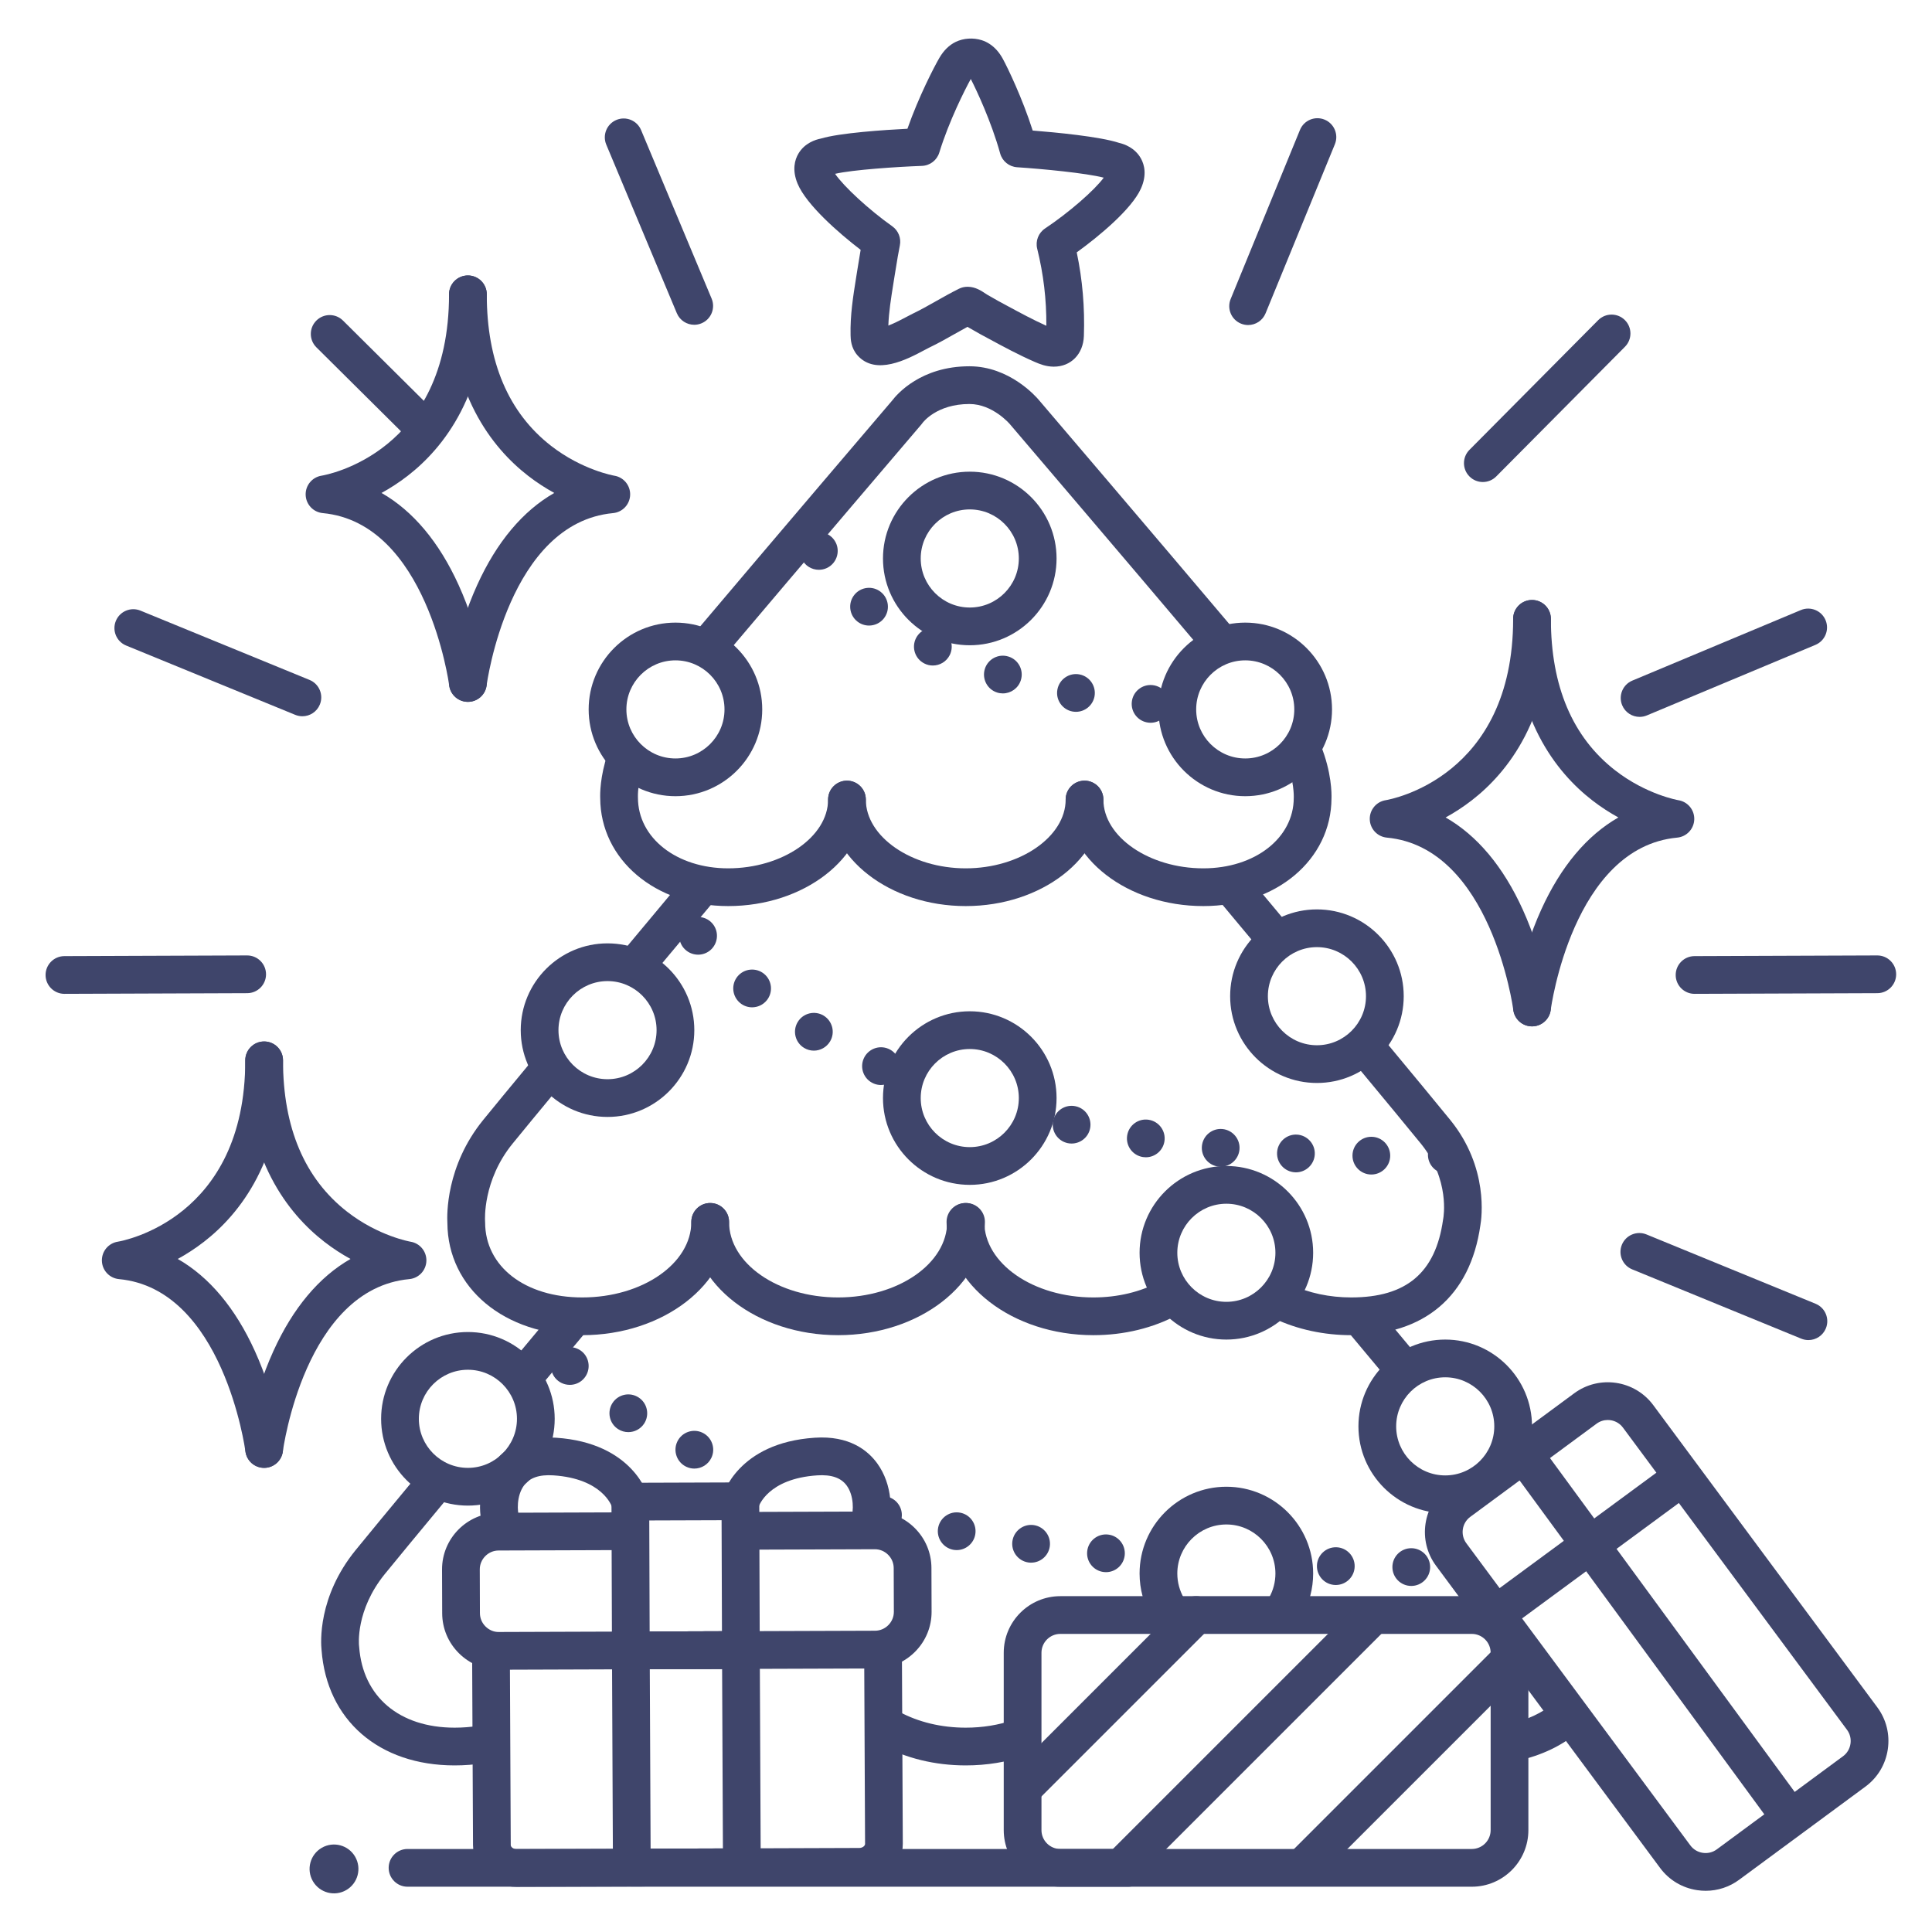 <?xml version="1.0" ?><svg enable-background="new 0 0 512 512" version="1.1" viewBox="0 0 512 512" xml:space="preserve" xmlns="http://www.w3.org/2000/svg" xmlns:xlink="http://www.w3.org/1999/xlink"><g id="Colors"/><g id="Lines"><g><g><path d="M132.184,442.496c-3.977,0-7.725-1.549-10.562-4.366c-2.848-2.829-4.424-6.587-4.438-10.583     l-0.039-11.595c-0.028-8.271,6.678-15.023,14.949-15.051l32.64-0.11c0.005,0,0.011,0,0.017,0c2.753,0,4.99,2.228,5,4.983     c0.009,2.761-2.222,5.007-4.983,5.017l-32.639,0.11c-1.324,0.004-2.575,0.532-3.521,1.485s-1.465,2.208-1.461,3.532l0.039,11.595     c0.004,1.324,0.532,2.575,1.485,3.522c0.953,0.946,2.217,1.495,3.532,1.461l99.695-0.336c1.324-0.004,2.575-0.532,3.522-1.485     c0.946-0.953,1.466-2.208,1.461-3.532l-0.039-11.595c-0.005-1.325-0.532-2.575-1.485-3.522c-0.949-0.943-2.196-1.461-3.515-1.461     c-0.006,0-0.012,0-0.018,0l-33.806,0.114c-0.006,0-0.012,0-0.018,0c-2.753,0-4.99-2.228-5-4.983     c-0.009-2.762,2.222-5.008,4.983-5.017l33.807-0.114c0.017,0,0.034,0,0.052,0c3.977,0,7.725,1.549,10.561,4.366     c2.849,2.829,4.425,6.587,4.438,10.583l0.039,11.595c0.014,3.996-1.537,7.765-4.366,10.613c-2.83,2.848-6.588,4.424-10.584,4.438     l-99.694,0.336C132.218,442.496,132.201,442.496,132.184,442.496z" fill="#3F456B"/></g><g><path d="M136.885,500.038c-2.99,0-5.826-1.099-7.989-3.096c-2.241-2.069-3.531-4.964-3.542-7.941l-0.238-51.474     c-0.013-2.761,2.215-5.01,4.977-5.023c0.007,0,0.016,0,0.023,0c2.751,0,4.987,2.223,5,4.977l0.238,51.48     c0.001,0.277,0.178,0.497,0.326,0.634c0.305,0.281,0.744,0.442,1.205,0.442c0.002,0,0.005,0,0.007,0l90.829-0.307     c0.878-0.003,1.533-0.574,1.531-1.082l-0.238-51.474c-0.013-2.761,2.216-5.01,4.977-5.023c0.008,0,0.017,0,0.023,0     c2.751,0,4.987,2.223,5,4.977l0.238,51.48c0.02,6.114-5.139,11.1-11.498,11.121l-90.828,0.307     C136.913,500.038,136.899,500.038,136.885,500.038z" fill="#3F456B"/></g><g><path d="M167.438,499.935c-2.751,0-4.987-2.224-5-4.978L162.18,437.4c-0.006-1.327,0.516-2.602,1.451-3.544     c0.935-0.942,2.206-1.474,3.533-1.479l29.165-0.098c0.005,0,0.011,0,0.017,0c2.751,0,4.987,2.224,5,4.978l0.258,57.556     c0.006,1.327-0.516,2.602-1.451,3.544c-0.935,0.942-2.206,1.474-3.532,1.479l-29.164,0.099     C167.45,499.935,167.444,499.935,167.438,499.935z M172.202,442.361l0.214,47.557l19.164-0.064l-0.213-47.557L172.202,442.361z" fill="#3F456B"/></g><g><path d="M167.179,442.378c-2.753,0-4.99-2.228-5-4.983l-0.133-39.426c-0.004-1.326,0.518-2.6,1.453-3.54     c0.935-0.941,2.205-1.472,3.531-1.477l29.164-0.098c0.005,0,0.011,0,0.017,0c2.753,0,4.99,2.228,5,4.983l0.133,39.426     c0.004,1.326-0.518,2.6-1.453,3.541s-2.205,1.472-3.531,1.477l-29.165,0.098C167.191,442.378,167.185,442.378,167.179,442.378z      M172.063,402.935l0.099,29.426l19.165-0.064l-0.099-29.426L172.063,402.935z" fill="#3F456B"/></g><g><path d="M133.001,409.001c-1.984,0-3.862-1.189-4.644-3.145c-1.89-4.726-1.674-12.441,2.396-18.042     c2.501-3.441,7.412-7.414,16.579-6.804c20.412,1.361,24.339,15.106,24.496,15.69l-9.657,2.597l0.03,0.104     c-0.098-0.308-2.555-7.549-15.534-8.414c-3.765-0.247-6.32,0.635-7.825,2.705c-1.967,2.707-1.83,6.876-1.2,8.45     c1.025,2.564-0.222,5.474-2.786,6.5C134.248,408.886,133.62,409.001,133.001,409.001z" fill="#3F456B"/></g><g><path d="M230.228,409.001c-0.618,0-1.246-0.115-1.855-0.359c-2.563-1.026-3.811-3.936-2.785-6.5     c0.63-1.574,0.767-5.743-1.2-8.45c-1.504-2.069-4.059-2.953-7.824-2.705c-13.145,0.876-15.484,8.235-15.504,8.31     c-0.717,2.667-3.458,4.248-6.127,3.53c-2.667-0.717-4.247-3.46-3.53-6.127c0.157-0.584,4.083-14.33,24.495-15.69     c9.197-0.615,14.079,3.363,16.58,6.804c4.07,5.601,4.286,13.316,2.396,18.042C234.09,407.812,232.212,409.001,230.228,409.001z" fill="#3F456B"/></g><g><path d="M279.286,97.167c-0.04,0-0.08,0-0.12-0.001c-1.961-0.026-3.562-0.653-4.909-1.24     c-4.295-1.869-8.331-4.051-12.234-6.162l-2.178-1.175c-0.541-0.291-1.109-0.622-1.678-0.954     c-0.459-0.269-0.918-0.538-1.354-0.772c-0.124-0.067-0.267-0.15-0.422-0.246c-1.113,0.601-2.223,1.229-3.371,1.878     c-2.167,1.226-4.407,2.494-6.81,3.645c-0.325,0.156-0.755,0.388-1.26,0.657c-4.497,2.399-12.87,6.861-17.716,1.362     c-1.741-1.979-1.799-4.316-1.823-5.314c-0.131-5.262,0.675-10.299,1.453-15.171l0.298-1.878c0.333-2.128,0.64-3.996,0.92-5.587     c-5.841-4.465-14.38-11.954-16.701-17.509c-1.539-3.683-0.742-6.369,0.197-7.973c1.663-2.838,4.568-3.728,5.918-3.995     c5.151-1.538,16.962-2.307,22.982-2.611c3.019-8.594,7.11-16.451,8.458-18.77c1.156-1.987,2.614-3.415,4.336-4.247     c2.065-0.997,4.646-1.167,6.908-0.45c0.716,0.227,1.408,0.557,2.063,0.983c1.407,0.918,2.588,2.248,3.516,3.955     c1.28,2.356,5.146,10.33,7.916,19.004c6.011,0.476,17.794,1.583,22.899,3.268c1.341,0.306,4.22,1.278,5.8,4.162     c0.894,1.63,1.613,4.338-0.03,7.976c-2.452,5.425-11.037,12.567-16.997,16.879c1.531,7.309,2.151,14.588,1.893,22.148     C287.077,93.837,283.812,97.167,279.286,97.167z M256.361,75.999c0.025,0,0.051,0,0.076,0L256.533,76     c1.976,0.028,3.546,1.074,4.691,1.837c0.143,0.094,0.272,0.184,0.383,0.25c0.477,0.255,1.042,0.584,1.607,0.915     c0.461,0.27,0.922,0.541,1.36,0.776l2.204,1.189c3.571,1.931,6.961,3.764,10.514,5.366c0.048-6.96-0.75-13.655-2.424-20.423     c-0.507-2.047,0.326-4.191,2.08-5.361c6.362-4.242,13.134-10.161,15.549-13.466c-4.702-1.22-16.229-2.321-22.952-2.761     c-2.124-0.139-3.927-1.607-4.493-3.658c-2.34-8.473-6.351-16.955-7.783-19.732c-1.509,2.731-5.761,11.094-8.345,19.501     c-0.625,2.034-2.47,3.45-4.596,3.528c-6.735,0.248-18.289,1.019-23.022,2.103c2.319,3.373,8.918,9.484,15.156,13.906     c1.613,1.144,2.401,3.132,2.009,5.071c-0.265,1.309-0.728,3.812-1.43,8.301l-0.304,1.911c-0.608,3.809-1.189,7.443-1.316,11.032     c1.747-0.67,3.915-1.826,4.822-2.311c0.658-0.351,1.221-0.648,1.645-0.851c2.095-1.004,4.092-2.134,6.206-3.331     c1.931-1.092,3.927-2.222,6.044-3.272C254.83,76.177,255.591,75.999,256.361,75.999z M256.696,19.95L256.696,19.95L256.696,19.95     z" fill="#3F456B"/></g><g><path d="M299,500H108c-2.761,0-5-2.239-5-5s2.239-5,5-5h191c2.762,0,5,2.239,5,5S301.762,500,299,500z" fill="#3F456B"/></g><g><path d="M255.932,240.119c-20.114,0-36.479-12.666-36.479-28.233c0-2.761,2.238-5,5-5s5,2.239,5,5     c0,9.883,12.126,18.233,26.479,18.233s26.479-8.35,26.479-18.233c0-2.761,2.238-5,5-5s5,2.239,5,5     C292.41,227.453,276.046,240.119,255.932,240.119z" fill="#3F456B"/></g><g><path d="M222.11,353.835c-21.452,0-38.904-13.468-38.904-30.023c0-2.761,2.239-5,5-5s5,2.239,5,5     c0,11.041,12.966,20.023,28.904,20.023s28.903-8.982,28.903-20.023c0-2.761,2.238-5,5-5s5,2.239,5,5     C261.014,340.367,243.562,353.835,222.11,353.835z" fill="#3F456B"/></g><g><path d="M289.753,353.835c-21.451,0-38.903-13.468-38.903-30.023c0-2.761,2.238-5,5-5s5,2.239,5,5     c0,11.041,12.966,20.023,28.903,20.023c6.444,0,12.554-1.465,17.668-4.238c2.426-1.317,5.463-0.415,6.778,2.012     c1.316,2.428,0.415,5.463-2.013,6.779C305.614,351.952,297.856,353.835,289.753,353.835z" fill="#3F456B"/></g><g><path d="M318.889,240.119c-20.114,0-36.479-12.666-36.479-28.233c0-2.761,2.238-5,5-5s5,2.239,5,5     c0,9.883,12.126,18.233,26.479,18.233c13.665,0,23.97-8.029,23.97-18.676c0-0.086,0.002-0.171,0.007-0.257     c0-0.007,0.131-4.371-2.138-9.97c-1.037-2.56,0.196-5.475,2.756-6.512c2.56-1.039,5.474,0.197,6.512,2.756     c2.929,7.227,2.903,12.94,2.863,14.089C352.796,227.844,338.213,240.119,318.889,240.119z" fill="#3F456B"/></g><g><path d="M188.257,175.547c-1.14,0-2.285-0.387-3.224-1.18c-2.109-1.782-2.375-4.937-0.593-7.046     c19.866-23.519,49.982-58.818,52.007-61.191c1.266-1.666,7.61-9.063,20.459-9.063c10.617,0,17.661,8.049,18.424,8.96     c0.875,1.025,31.074,36.417,51.339,60.4c1.782,2.109,1.517,5.264-0.592,7.046c-2.111,1.782-5.265,1.517-7.047-0.592     c-20.444-24.196-51.018-60.023-51.324-60.383c-0.025-0.03-0.051-0.061-0.076-0.091c-0.024-0.029-4.533-5.34-10.724-5.34     c-8.67,0-12.308,4.851-12.458,5.058c-0.104,0.153-0.169,0.233-0.289,0.374c-0.314,0.368-31.634,37.071-52.079,61.276     C191.09,174.944,189.678,175.547,188.257,175.547z" fill="#3F456B"/></g><g><path d="M192.974,240.119c-19.289,0-33.845-12.295-33.913-28.619c-0.039-1.039-0.074-5.68,1.977-11.775     c0.88-2.617,3.714-4.027,6.333-3.145c2.617,0.88,4.025,3.716,3.145,6.333c-1.586,4.716-1.462,8.191-1.461,8.226     c0.003,0.069,0.006,0.178,0.006,0.247c0,10.679,10.28,18.732,23.913,18.732c14.353,0,26.479-8.35,26.479-18.233     c0-2.761,2.238-5,5-5s5,2.239,5,5C229.453,227.453,213.089,240.119,192.974,240.119z" fill="#3F456B"/></g><g><path d="M168.559,260.76c-1.129,0-2.264-0.38-3.199-1.159c-2.121-1.768-2.408-4.921-0.64-7.042     c9.63-11.555,17.226-20.646,17.226-20.646c1.77-2.119,4.923-2.402,7.043-0.631c2.119,1.771,2.401,4.924,0.631,7.043     c-0.001,0.001-7.592,9.087-17.218,20.636C171.414,260.147,169.991,260.76,168.559,260.76z" fill="#3F456B"/></g><g><path d="M154.303,353.835c-20.642,0-35.642-12.489-35.741-29.723c-0.12-2.044-0.447-15.09,9.492-27.316     c2.631-3.237,7.104-8.664,13.292-16.13c1.762-2.126,4.914-2.422,7.041-0.659c2.126,1.762,2.421,4.915,0.659,7.041     c-6.169,7.442-10.621,12.844-13.231,16.056c-7.94,9.768-7.279,20.305-7.271,20.409c0.012,0.142,0.019,0.285,0.019,0.428     c0,11.713,10.585,19.894,25.741,19.894c15.938,0,28.904-8.982,28.904-20.023c0-2.761,2.239-5,5-5s5,2.239,5,5     C193.207,340.367,175.754,353.835,154.303,353.835z" fill="#3F456B"/></g><g><path d="M337.35,253c-1.433,0-2.854-0.612-3.843-1.797c-6.348-7.61-10.748-12.877-10.749-12.878     c-1.771-2.119-1.488-5.272,0.631-7.043c2.118-1.771,5.271-1.488,7.043,0.631c0,0,4.403,5.27,10.755,12.885     c1.769,2.121,1.483,5.274-0.638,7.042C339.614,252.62,338.479,253,337.35,253z" fill="#3F456B"/></g><g><path d="M358.075,353.835c-7.191,0-14.21-1.511-20.297-4.369c-2.5-1.173-3.574-4.151-2.401-6.651     c1.175-2.5,4.151-3.574,6.651-2.401c4.766,2.238,10.315,3.42,16.047,3.42c14.634,0,22.37-6.543,24.347-20.591     c0.014-0.099,0.031-0.198,0.051-0.296c0.071-0.383,1.823-10.334-5.907-19.845c-3.257-4.006-9.408-11.456-18.282-22.143     c-1.764-2.125-1.472-5.277,0.652-7.041c2.124-1.766,5.276-1.473,7.041,0.652c8.896,10.714,15.069,18.191,18.349,22.224     c10.261,12.624,8.31,26.114,7.984,27.947C389.629,343.504,377.475,353.835,358.075,353.835z" fill="#3F456B"/></g><g><path d="M255.932,467.851c-8.111,0-15.875-1.886-22.451-5.455c-2.427-1.317-3.327-4.352-2.01-6.779     c1.315-2.427,4.353-3.326,6.779-2.01c5.116,2.776,11.23,4.244,17.682,4.244c4.449,0,8.721-0.694,12.696-2.063     c2.609-0.898,5.456,0.488,6.355,3.1c0.899,2.611-0.488,5.457-3.1,6.355C266.858,466.974,261.491,467.851,255.932,467.851z" fill="#3F456B"/></g><g><path d="M139.653,368.88c-1.129,0-2.265-0.38-3.2-1.16c-2.121-1.769-2.406-4.921-0.638-7.042     c7.177-8.606,12.31-14.75,12.31-14.75c1.771-2.12,4.924-2.401,7.043-0.631s2.401,4.924,0.631,7.043     c-0.001,0.001-5.131,6.141-12.304,14.742C142.506,368.268,141.084,368.88,139.653,368.88z" fill="#3F456B"/></g><g><path d="M120.481,467.851c-20.059,0-33.891-12.01-35.267-30.608c-0.192-1.81-1.054-14.041,9.018-26.43     c3.098-3.811,8.735-10.643,16.758-20.308c1.762-2.125,4.916-2.417,7.041-0.654s2.417,4.916,0.654,7.041     c-8,9.639-13.616,16.445-16.692,20.229c-7.852,9.659-6.855,18.9-6.843,18.991c0.014,0.104,0.025,0.21,0.033,0.315     c0.944,13.215,10.638,21.424,25.3,21.424c2.111,0,4.217-0.161,6.261-0.479c2.728-0.424,5.284,1.443,5.708,4.172     c0.424,2.729-1.444,5.285-4.172,5.708C125.729,467.65,123.105,467.851,120.481,467.851z" fill="#3F456B"/></g><g><path d="M371.756,367.519c-1.433,0-2.854-0.612-3.843-1.797c-6.573-7.881-11.169-13.381-11.169-13.381     c-1.771-2.119-1.488-5.272,0.631-7.043c2.118-1.771,5.271-1.489,7.043,0.631c0,0,4.598,5.503,11.175,13.388     c1.769,2.121,1.483,5.273-0.637,7.042C374.021,367.138,372.885,367.519,371.756,367.519z" fill="#3F456B"/></g><g><path d="M401.126,466.733c-2.288,0-4.353-1.581-4.874-3.908c-0.604-2.694,1.091-5.368,3.785-5.972     c4.669-1.046,8.7-2.934,11.658-5.457c2.1-1.79,5.255-1.543,7.049,0.558c1.792,2.101,1.542,5.257-0.559,7.049     c-4.25,3.627-9.62,6.187-15.961,7.607C401.856,466.694,401.488,466.733,401.126,466.733z" fill="#3F456B"/></g><g><path d="M449.076,263.38c-2.753,0-4.99-2.227-5-4.981c-0.01-2.762,2.22-5.008,4.981-5.019l48.425-0.179     c0.006,0,0.013,0,0.019,0c2.753,0,4.99,2.227,5,4.981c0.01,2.762-2.22,5.008-4.981,5.019l-48.425,0.179     C449.089,263.38,449.082,263.38,449.076,263.38z" fill="#3F456B"/></g><g><path d="M17.076,263.38c-2.753,0-4.989-2.227-5-4.981c-0.01-2.762,2.22-5.008,4.981-5.019l48.425-0.179     c0.006,0,0.013,0,0.019,0c2.753,0,4.989,2.227,5,4.981c0.01,2.762-2.22,5.008-4.981,5.019l-48.425,0.179     C17.088,263.38,17.082,263.38,17.076,263.38z" fill="#3F456B"/></g><g><path d="M111.775,117.725c-1.273,0-2.547-0.483-3.522-1.452L83.848,92.047c-1.96-1.945-1.972-5.111-0.026-7.071     c1.944-1.96,5.111-1.972,7.071-0.026l24.405,24.226c1.96,1.945,1.972,5.111,0.026,7.071     C114.347,117.232,113.061,117.725,111.775,117.725z" fill="#3F456B"/></g><g><path d="M392.966,127.74c-1.273,0-2.547-0.483-3.522-1.452c-1.96-1.945-1.972-5.111-0.026-7.071l34.115-34.368     c1.946-1.959,5.111-1.972,7.071-0.026c1.96,1.945,1.972,5.111,0.026,7.071l-34.115,34.368     C395.537,127.247,394.251,127.74,392.966,127.74z" fill="#3F456B"/></g><g><path d="M183.979,86.07c-1.956,0-3.812-1.154-4.614-3.071l-18.696-44.671c-1.066-2.547,0.135-5.477,2.682-6.542     c2.545-1.066,5.476,0.134,6.542,2.682l18.696,44.671c1.066,2.547-0.135,5.477-2.682,6.542     C185.276,85.945,184.622,86.07,183.979,86.07z" fill="#3F456B"/></g><g><path d="M434.513,189.981c-1.955,0-3.812-1.154-4.614-3.071c-1.066-2.547,0.135-5.477,2.682-6.542l44.671-18.696     c2.548-1.067,5.478,0.135,6.543,2.682c1.066,2.547-0.135,5.477-2.682,6.542l-44.671,18.696     C435.811,189.856,435.156,189.981,434.513,189.981z" fill="#3F456B"/></g><g><path d="M80.134,189.816c-0.632,0-1.273-0.121-1.895-0.375l-44.809-18.366c-2.555-1.047-3.777-3.968-2.73-6.523     c1.047-2.555,3.967-3.779,6.523-2.73l44.809,18.366c2.555,1.047,3.777,3.968,2.73,6.523     C83.969,188.646,82.103,189.816,80.134,189.816z" fill="#3F456B"/></g><g><path d="M479.248,355.135c-0.632,0-1.273-0.121-1.895-0.375l-44.807-18.366c-2.555-1.047-3.777-3.968-2.729-6.523     c1.046-2.555,3.966-3.777,6.522-2.73l44.807,18.366c2.555,1.047,3.777,3.968,2.729,6.523     C483.084,353.964,481.217,355.135,479.248,355.135z" fill="#3F456B"/></g><g><path d="M330.763,86.138c-0.632,0-1.273-0.121-1.895-0.375c-2.555-1.047-3.777-3.968-2.729-6.523l18.366-44.807     c1.046-2.555,3.965-3.777,6.522-2.73c2.555,1.047,3.777,3.968,2.729,6.523l-18.366,44.807     C334.599,84.967,332.731,86.138,330.763,86.138z" fill="#3F456B"/></g><g><path d="M123.994,186c-2.478,0-4.629-1.841-4.953-4.364c-0.065-0.502-5.923-43.073-33.507-45.659     c-2.509-0.235-4.451-2.301-4.531-4.82s1.729-4.704,4.218-5.097C86.58,125.835,119,119.958,119,78c0-2.761,2.239-5,5-5     s5,2.239,5,5c0,26.302-11.384,40.661-20.934,48.075c-2.354,1.828-4.711,3.33-6.955,4.562c8.326,4.758,15.26,12.998,20.442,24.423     c5.745,12.665,7.341,24.797,7.407,25.307c0.35,2.739-1.587,5.243-4.327,5.593C124.418,185.987,124.205,186,123.994,186z" fill="#3F456B"/></g><g><path d="M124.006,186c-0.211,0-0.424-0.013-0.64-0.041c-2.739-0.35-4.676-2.854-4.327-5.593     c0.065-0.51,1.662-12.642,7.407-25.307c5.182-11.425,12.116-19.666,20.442-24.423c-2.244-1.231-4.601-2.733-6.955-4.562     C130.384,118.661,119,104.302,119,78c0-2.761,2.239-5,5-5s5,2.239,5,5c0,17.867,5.742,31.384,17.066,40.175     c8.253,6.407,16.632,7.873,16.714,7.886c2.489,0.393,4.297,2.578,4.218,5.097s-2.021,4.585-4.531,4.82     c-27.694,2.596-33.452,45.225-33.507,45.655C128.638,184.157,126.485,186,124.006,186z" fill="#3F456B"/></g><g><path d="M69.994,389c-2.478,0-4.629-1.841-4.953-4.364c-0.065-0.502-5.923-43.073-33.507-45.659     c-2.509-0.235-4.451-2.301-4.531-4.82s1.729-4.704,4.218-5.097C32.58,328.835,65,322.958,65,281c0-2.761,2.239-5,5-5s5,2.239,5,5     c0,26.302-11.384,40.661-20.934,48.075c-2.354,1.828-4.711,3.33-6.955,4.562c8.326,4.758,15.26,12.998,20.442,24.423     c5.745,12.665,7.341,24.797,7.407,25.307c0.35,2.739-1.587,5.243-4.327,5.593C70.418,388.987,70.205,389,69.994,389z" fill="#3F456B"/></g><g><path d="M70.006,389c-0.211,0-0.424-0.013-0.64-0.041c-2.739-0.35-4.676-2.854-4.327-5.593     c0.065-0.51,1.662-12.642,7.407-25.307c5.182-11.425,12.116-19.666,20.442-24.423c-2.244-1.231-4.601-2.733-6.955-4.562     C76.384,321.661,65,307.302,65,281c0-2.761,2.239-5,5-5s5,2.239,5,5c0,17.867,5.742,31.384,17.066,40.175     c8.253,6.407,16.632,7.873,16.714,7.886c2.489,0.393,4.297,2.578,4.218,5.097s-2.021,4.585-4.531,4.82     c-27.694,2.596-33.452,45.225-33.507,45.655C74.638,387.157,72.485,389,70.006,389z" fill="#3F456B"/></g><g><path d="M405.994,272c-2.479,0-4.63-1.841-4.953-4.364c-0.066-0.502-5.924-43.073-33.508-45.659     c-2.509-0.235-4.451-2.301-4.53-4.82c-0.08-2.519,1.728-4.704,4.217-5.097C368.58,211.835,401,205.958,401,164     c0-2.761,2.238-5,5-5s5,2.239,5,5c0,26.302-11.384,40.661-20.934,48.075c-2.355,1.828-4.712,3.33-6.955,4.562     c8.325,4.758,15.26,12.998,20.442,24.423c5.745,12.665,7.341,24.797,7.406,25.307c0.35,2.739-1.588,5.243-4.327,5.593     C406.418,271.987,406.205,272,405.994,272z" fill="#3F456B"/></g><g><path d="M406.006,272c-0.211,0-0.424-0.013-0.639-0.041c-2.739-0.35-4.677-2.854-4.327-5.593     c0.065-0.51,1.661-12.642,7.406-25.307c5.183-11.425,12.117-19.666,20.442-24.423c-2.243-1.231-4.6-2.733-6.955-4.562     C412.384,204.661,401,190.302,401,164c0-2.761,2.238-5,5-5s5,2.239,5,5c0,17.867,5.742,31.384,17.066,40.175     c8.253,6.407,16.631,7.873,16.714,7.886c2.489,0.393,4.297,2.578,4.217,5.097c-0.079,2.519-2.021,4.585-4.53,4.82     c-27.693,2.596-33.452,45.225-33.507,45.655C410.638,270.157,408.485,272,406.006,272z" fill="#3F456B"/></g><g><path d="M304.399,191.51c-2.75-0.28-4.75-2.74-4.46-5.49l0,0c0.28-2.74,2.73-4.74,5.48-4.46l0,0     c2.75,0.28,4.74,2.74,4.46,5.49l0,0c-0.26,2.57-2.43,4.49-4.96,4.49l0,0C304.74,191.54,304.569,191.53,304.399,191.51z      M284.18,188.55c-2.71-0.53-4.479-3.15-3.95-5.86l0,0c0.53-2.71,3.15-4.49,5.86-3.96l0,0c2.71,0.53,4.479,3.15,3.96,5.86l0,0     c-0.47,2.39-2.56,4.05-4.91,4.05l0,0C284.83,188.64,284.51,188.61,284.18,188.55z M264.26,183.53c-2.64-0.83-4.09-3.64-3.26-6.28     l0,0c0.83-2.63,3.64-4.09,6.27-3.25l0,0c0,0,0,0,0.011,0l0,0c2.63,0.83,4.09,3.64,3.25,6.27l0,0     c-0.671,2.13-2.641,3.49-4.761,3.49l0,0C265.27,183.76,264.76,183.69,264.26,183.53z M245,175.85     c-2.48-1.22-3.49-4.22-2.271-6.69l0,0c1.23-2.48,4.23-3.49,6.7-2.27l0,0c2.48,1.22,3.49,4.22,2.271,6.7l0,0     c-0.881,1.76-2.65,2.78-4.49,2.78l0,0C246.47,176.37,245.71,176.21,245,175.85z M227.189,164.69c-2.159-1.72-2.51-4.87-0.79-7.03     l0,0c1.721-2.16,4.87-2.51,7.021-0.79l0,0c2.16,1.72,2.52,4.87,0.8,7.03l0,0c-0.99,1.24-2.45,1.88-3.92,1.88l0,0     C229.21,165.78,228.109,165.42,227.189,164.69z M212.479,148.15h0.011c-1.19-2.49-0.131-5.48,2.359-6.66l0,0     c2.49-1.19,5.48-0.13,6.66,2.36l0,0c0,0,0,0,0.01,0l0,0c1.181,2.49,0.12,5.48-2.37,6.67l0,0c-0.689,0.33-1.43,0.48-2.149,0.48     l0,0C215.13,151,213.34,149.95,212.479,148.15z" fill="#3F456B"/></g><g><path d="M363.38,311.26c-2.76-0.02-4.98-2.28-4.96-5.04l0,0c0.02-2.76,2.28-4.98,5.04-4.96l0,0l0,0l0,0     c2.76,0.02,4.979,2.28,4.96,5.04l0,0c-0.021,2.75-2.26,4.96-5,4.96l0,0C363.41,311.26,363.399,311.26,363.38,311.26z      M378.42,306.18c-0.08-2.76,2.09-5.07,4.85-5.15l0,0l0,0l0,0c2.75-0.09,5.061,2.08,5.15,4.84l0,0c0.08,2.76-2.09,5.07-4.851,5.15     l0,0c-0.05,0-0.1,0.01-0.149,0.01l0,0C380.729,311.03,378.5,308.89,378.42,306.18z M343.18,310.67     c-2.76-0.14-4.88-2.49-4.74-5.25l0,0c0.141-2.75,2.49-4.88,5.25-4.74l0,0c2.75,0.15,4.88,2.5,4.74,5.25l0,0     c-0.14,2.67-2.35,4.75-4.99,4.75l0,0C343.35,310.68,343.26,310.68,343.18,310.67z M323,309.16v0.01     c-2.75-0.28-4.76-2.73-4.48-5.47l0,0c0.271-2.75,2.721-4.76,5.46-4.49l0,0c0,0,0,0,0.011,0l0,0c2.739,0.28,4.75,2.73,4.479,5.47     l0,0c-0.26,2.58-2.43,4.51-4.97,4.51l0,0C323.33,309.19,323.16,309.18,323,309.16z M302.89,306.63L302.89,306.63     c-2.729-0.42-4.6-2.97-4.18-5.7l0,0c0.42-2.73,2.97-4.61,5.7-4.18l0,0l0,0l0,0c2.729,0.42,4.6,2.97,4.18,5.7l0,0     c-0.38,2.47-2.51,4.24-4.93,4.24l0,0C303.399,306.69,303.149,306.67,302.89,306.63z M282.93,302.94     c-2.7-0.59-4.41-3.25-3.83-5.95l0,0c0.59-2.7,3.25-4.41,5.95-3.82l0,0c2.7,0.58,4.41,3.25,3.82,5.95l0,0     c-0.511,2.34-2.58,3.93-4.88,3.93l0,0C283.64,303.05,283.28,303.02,282.93,302.94z" fill="#3F456B"/></g><g><path d="M231.5,287.13L231.5,287.13c-2.54-1.09-3.71-4.03-2.62-6.57l0,0c1.09-2.53,4.03-3.71,6.56-2.62l0,0     c2.54,1.09,3.721,4.03,2.62,6.57l0,0c-0.81,1.89-2.649,3.03-4.59,3.03l0,0C232.81,287.54,232.14,287.41,231.5,287.13z      M213.1,277.71c-2.359-1.42-3.13-4.49-1.7-6.86l0,0c1.42-2.37,4.49-3.13,6.86-1.71l0,0c2.36,1.43,3.13,4.5,1.71,6.86l0,0     c-0.939,1.56-2.6,2.43-4.29,2.43l0,0C214.8,278.43,213.91,278.2,213.1,277.71z M196.16,265.82c-2.14-1.75-2.46-4.9-0.72-7.04l0,0     c1.75-2.14,4.9-2.45,7.04-0.71l0,0c2.14,1.75,2.46,4.9,0.71,7.04l0,0c-0.99,1.21-2.43,1.84-3.88,1.84l0,0     C198.2,266.95,197.08,266.58,196.16,265.82z M181.04,251.06c-1.68-2.19-1.28-5.33,0.9-7.02l0,0c2.19-1.68,5.33-1.28,7.02,0.9l0,0     c1.69,2.19,1.28,5.33-0.9,7.02l0,0c-0.91,0.7-1.99,1.04-3.06,1.04l0,0C183.51,253,182.03,252.33,181.04,251.06z" fill="#3F456B"/></g><g><path d="M369,415.29c0-2.76,2.229-5,5-5l0,0c2.76,0,5,2.24,5,5l0,0c0,2.76-2.24,5-5,5l0,0     C371.229,420.29,369,418.05,369,415.29z M353.87,420.04c-2.761-0.07-4.94-2.36-4.87-5.13l0,0c0.069-2.75,2.37-4.94,5.13-4.87l0,0     l0,0l0,0c2.76,0.07,4.939,2.37,4.87,5.13l0,0c-0.07,2.72-2.3,4.87-5,4.87l0,0C353.96,420.04,353.92,420.04,353.87,420.04z" fill="#3F456B"/></g><g><path d="M292.56,416.61h-0.01c-2.74-0.3-4.73-2.76-4.43-5.51l0,0c0.29-2.74,2.76-4.73,5.51-4.43l0,0     c2.74,0.29,4.72,2.76,4.43,5.5l0,0c-0.279,2.57-2.439,4.47-4.96,4.47l0,0C292.92,416.64,292.74,416.63,292.56,416.61z      M272.52,414.07c-2.729-0.4-4.62-2.94-4.22-5.67l0,0c0.41-2.74,2.95-4.63,5.68-4.23l0,0c2.73,0.41,4.62,2.95,4.221,5.68l0,0     c-0.37,2.49-2.5,4.27-4.94,4.27l0,0C273.01,414.12,272.77,414.11,272.52,414.07z M252.59,410.7c-2.71-0.53-4.49-3.15-3.97-5.86     l0,0c0.529-2.71,3.149-4.49,5.859-3.96l0,0c2.71,0.52,4.48,3.14,3.96,5.85l0,0c-0.46,2.39-2.55,4.06-4.899,4.06l0,0     C253.22,410.79,252.899,410.76,252.59,410.7z M232.8,406.36c-2.68-0.66-4.32-3.38-3.65-6.06l0,0c0.66-2.68,3.37-4.31,6.051-3.65     l0,0l0,0l0,0c2.68,0.66,4.319,3.38,3.649,6.06l0,0c-0.56,2.27-2.6,3.8-4.85,3.8l0,0C233.6,406.51,233.2,406.46,232.8,406.36z" fill="#3F456B"/></g><g><path d="M181.86,388.7L181.86,388.7c-2.5-1.19-3.55-4.17-2.37-6.66l0,0c1.19-2.5,4.18-3.55,6.67-2.36l0,0     c2.49,1.19,3.55,4.17,2.36,6.66l0,0c-0.86,1.8-2.65,2.85-4.52,2.85l0,0C183.28,389.19,182.55,389.03,181.86,388.7z M163.8,378.73     c-2.32-1.49-2.98-4.59-1.49-6.91l0,0c1.5-2.32,4.59-2.99,6.91-1.49l0,0c2.32,1.49,2.99,4.59,1.5,6.91l0,0     c-0.96,1.48-2.57,2.29-4.21,2.29l0,0C165.58,379.53,164.64,379.27,163.8,378.73z M147.11,365.15c-1.73-2.15-1.4-5.3,0.74-7.04     l0,0c2.15-1.73,5.3-1.4,7.04,0.74l0,0c1.73,2.15,1.4,5.3-0.74,7.04l0,0c-0.93,0.75-2.04,1.11-3.15,1.11l0,0     C149.54,367,148.1,366.37,147.11,365.15z" fill="#3F456B"/></g><g><path d="M330,211c-12.683,0-23-10.318-23-23s10.317-23,23-23s23,10.318,23,23S342.683,211,330,211z M330,175     c-7.168,0-13,5.832-13,13s5.832,13,13,13s13-5.832,13-13S337.168,175,330,175z" fill="#3F456B"/></g><g><path d="M257,314c-12.683,0-23-10.318-23-23s10.317-23,23-23s23,10.318,23,23S269.683,314,257,314z M257,278     c-7.168,0-13,5.832-13,13s5.832,13,13,13s13-5.832,13-13S264.168,278,257,278z" fill="#3F456B"/></g><g><path d="M124,399c-12.682,0-23-10.318-23-23s10.318-23,23-23s23,10.318,23,23S136.682,399,124,399z M124,363     c-7.168,0-13,5.832-13,13s5.832,13,13,13s13-5.832,13-13S131.168,363,124,363z" fill="#3F456B"/></g><g><path d="M161,296c-12.682,0-23-10.318-23-23s10.318-23,23-23s23,10.318,23,23S173.682,296,161,296z M161,260     c-7.168,0-13,5.832-13,13s5.832,13,13,13s13-5.832,13-13S168.168,260,161,260z" fill="#3F456B"/></g><g><path d="M309.509,431.165c-1.708,0-3.372-0.876-4.307-2.452C303.107,425.178,302,421.128,302,417     c0-12.682,10.317-23,23-23s23,10.318,23,23c0,3.961-1.025,7.87-2.964,11.302c-1.359,2.404-4.41,3.252-6.812,1.894     c-2.404-1.358-3.253-4.409-1.895-6.813c1.093-1.935,1.671-4.142,1.671-6.383c0-7.168-5.832-13-13-13s-13,5.832-13,13     c0,2.335,0.624,4.622,1.806,6.615c1.407,2.375,0.623,5.443-1.753,6.851C311.254,430.939,310.375,431.165,309.509,431.165z" fill="#3F456B"/></g><g><path d="M349,287c-12.683,0-23-10.318-23-23s10.317-23,23-23s23,10.318,23,23S361.683,287,349,287z M349,251     c-7.168,0-13,5.832-13,13s5.832,13,13,13s13-5.832,13-13S356.168,251,349,251z" fill="#3F456B"/></g><g><path d="M179,211c-12.682,0-23-10.318-23-23s10.318-23,23-23s23,10.318,23,23S191.682,211,179,211z M179,175     c-7.168,0-13,5.832-13,13s5.832,13,13,13s13-5.832,13-13S186.168,175,179,175z" fill="#3F456B"/></g><g><path d="M325,355c-12.683,0-23-10.318-23-23s10.317-23,23-23s23,10.318,23,23S337.683,355,325,355z M325,319     c-7.168,0-13,5.832-13,13s5.832,13,13,13s13-5.832,13-13S332.168,319,325,319z" fill="#3F456B"/></g><g><path d="M257,171c-12.683,0-23-10.318-23-23s10.317-23,23-23s23,10.318,23,23S269.683,171,257,171z M257,135     c-7.168,0-13,5.832-13,13s5.832,13,13,13s13-5.832,13-13S264.168,135,257,135z" fill="#3F456B"/></g><g><path d="M383,401c-12.683,0-23-10.318-23-23s10.317-23,23-23s23,10.318,23,23S395.683,401,383,401z M383,365     c-7.168,0-13,5.832-13,13s5.832,13,13,13s13-5.832,13-13S390.168,365,383,365z" fill="#3F456B"/></g><g><path d="M272,478c-1.279,0-2.56-0.488-3.535-1.464c-1.953-1.953-1.953-5.119,0-7.071l45-45     c1.951-1.952,5.119-1.952,7.07,0c1.953,1.953,1.953,5.119,0,7.071l-45,45C274.56,477.512,273.279,478,272,478z" fill="#3F456B"/></g><g><path d="M346,499c-1.279,0-2.56-0.488-3.535-1.464c-1.953-1.953-1.953-5.119,0-7.071l53-53     c1.951-1.952,5.119-1.952,7.07,0c1.953,1.953,1.953,5.119,0,7.071l-53,53C348.56,498.512,347.279,499,346,499z" fill="#3F456B"/></g><g><path d="M390.037,500H281c-8.271,0-15-6.729-15-15v-47c0-8.271,6.729-15,15-15h109.037c8.271,0,15,6.729,15,15v47     C405.037,493.271,398.309,500,390.037,500z M281,433c-2.757,0-5,2.243-5,5v47c0,2.757,2.243,5,5,5h109.037c2.757,0,5-2.243,5-5     v-47c0-2.757-2.243-5-5-5H281z" fill="#3F456B"/></g><g><path d="M298.5,498.5c-1.279,0-2.56-0.488-3.535-1.464c-1.953-1.953-1.953-5.119,0-7.071l65.25-65.25     c1.951-1.952,5.119-1.952,7.07,0c1.953,1.953,1.953,5.119,0,7.071l-65.25,65.25C301.06,498.012,299.779,498.5,298.5,498.5z" fill="#3F456B"/></g><g><path d="M396.71,432.593c-1.535,0-3.05-0.705-4.03-2.036c-1.638-2.224-1.162-5.354,1.062-6.991l49.123-36.165     c2.221-1.638,5.352-1.163,6.99,1.062c1.638,2.224,1.162,5.354-1.062,6.991l-49.123,36.165     C398.778,432.276,397.739,432.593,396.71,432.593z" fill="#3F456B"/></g><g><path d="M474.036,486.184c-1.539,0-3.057-0.708-4.037-2.044l-69.032-94.183c-1.632-2.228-1.149-5.356,1.077-6.989     c2.228-1.631,5.355-1.151,6.989,1.077l69.032,94.183c1.632,2.228,1.149,5.356-1.077,6.989     C476.098,485.869,475.062,486.184,474.036,486.184z" fill="#3F456B"/></g><g><path d="M452.034,501.079c-0.746,0-1.496-0.055-2.248-0.167c-3.972-0.589-7.469-2.682-9.849-5.891l-59.376-80.086     c-4.926-6.645-3.527-16.058,3.116-20.983l33.483-24.699c6.635-4.919,16.046-3.52,20.974,3.123l59.376,80.086     c2.38,3.21,3.365,7.165,2.775,11.136c-0.59,3.971-2.683,7.468-5.893,9.848l-33.482,24.698     C458.317,500.066,455.227,501.079,452.034,501.079z M426.078,376.312c-1.035,0-2.078,0.319-2.972,0.981l-33.483,24.699     c-2.204,1.634-2.67,4.772-1.028,6.987l59.376,80.085l0,0c0.789,1.064,1.955,1.758,3.284,1.956     c1.325,0.197,2.646-0.128,3.711-0.917l33.482-24.699c1.055-0.782,1.749-1.948,1.946-3.276s-0.128-2.646-0.917-3.711     l-59.376-80.085C429.122,377.01,427.609,376.312,426.078,376.312z" fill="#3F456B"/></g><g><path d="M82.909,498.525c-1.788-3.096-0.728-7.054,2.369-8.842c3.095-1.787,7.054-0.727,8.841,2.369     c1.787,3.095,0.727,7.054-2.369,8.842C88.654,502.682,84.697,501.62,82.909,498.525z" fill="#3F456B"/></g></g></g></svg>